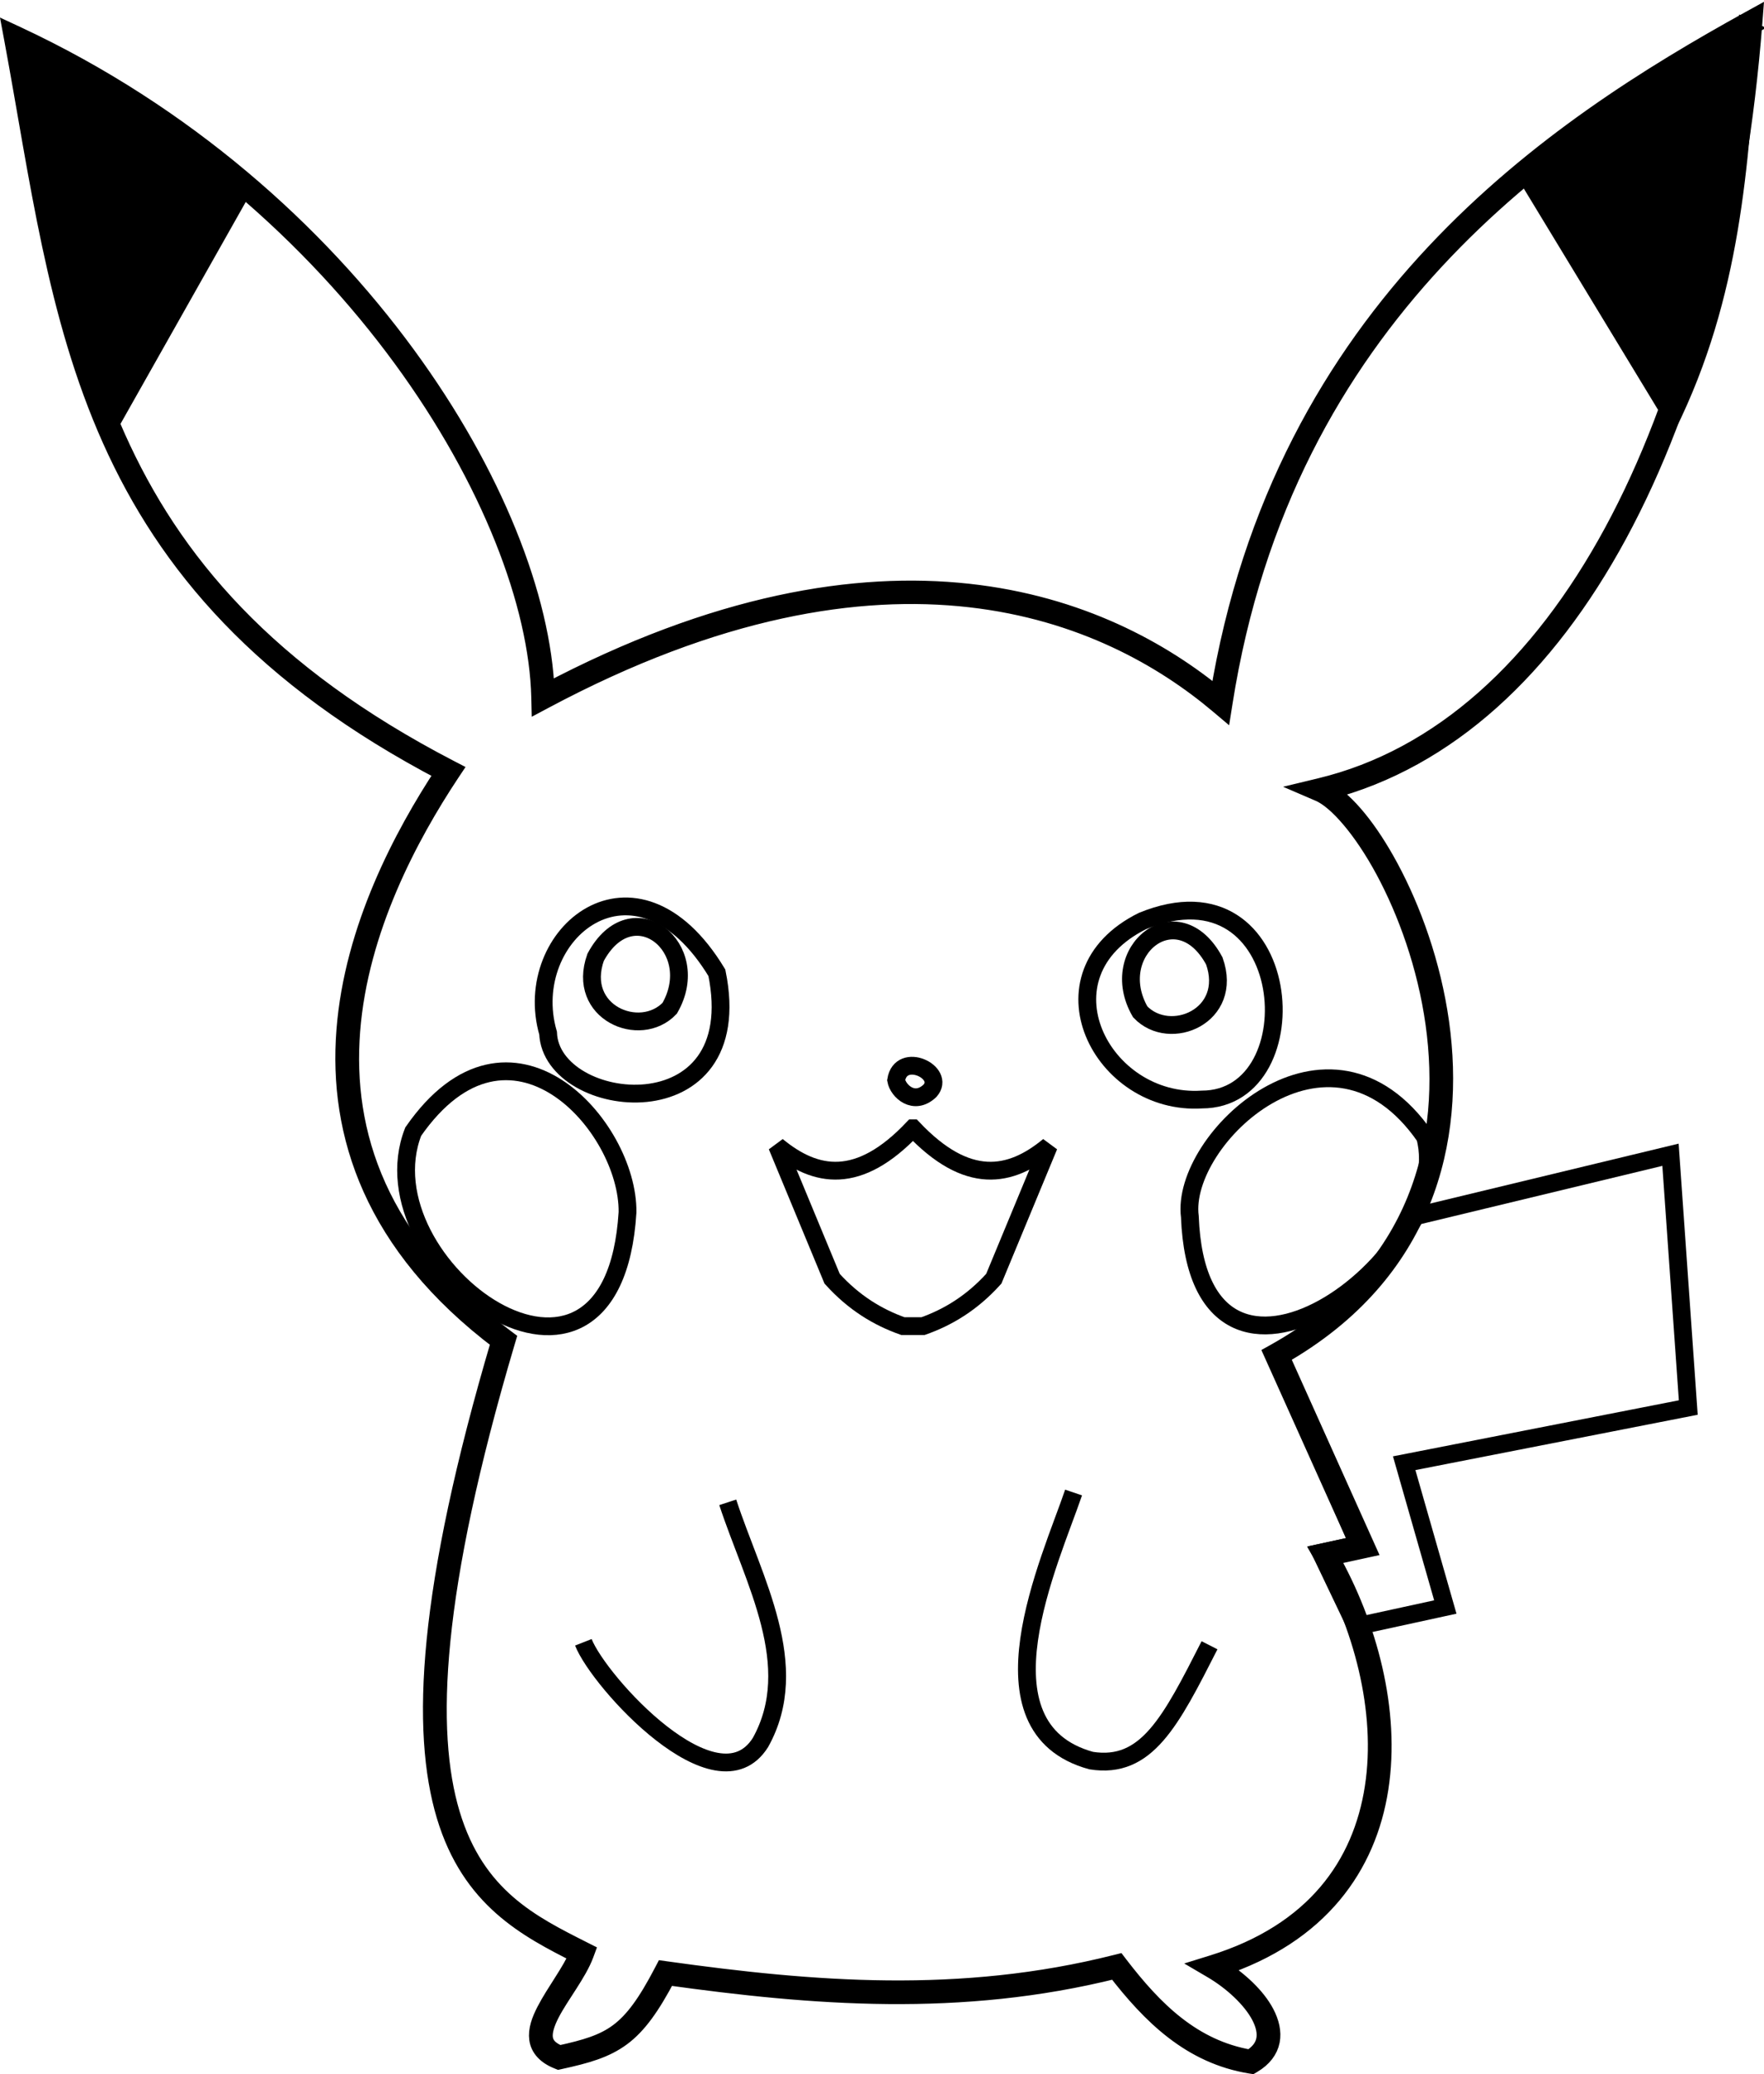 <?xml version="1.0" encoding="UTF-8" standalone="no"?>
<!-- Created with Inkscape (http://www.inkscape.org/) -->

<svg
   version="1.1"
   id="svg2"
   width="297.321"
   height="349.558"
   viewBox="0 0 297.321 349.558"
   sodipodi:docname="pikachu.svg"
   inkscape:version="1.1.2 (0a00cf5339, 2022-02-04)"
   xmlns:inkscape="http://www.inkscape.org/namespaces/inkscape"
   xmlns:sodipodi="http://sodipodi.sourceforge.net/DTD/sodipodi-0.dtd"
   xmlns="http://www.w3.org/2000/svg"
   xmlns:svg="http://www.w3.org/2000/svg">
  <defs
     id="defs6">
    <marker
       style="overflow:visible"
       id="Arrow1Lstart"
       refX="0"
       refY="0"
       orient="auto"
       inkscape:stockid="Arrow1Lstart"
       inkscape:isstock="true">
      <path
         transform="matrix(0.8,0,0,0.8,10,0)"
         style="fill:context-stroke;fill-rule:evenodd;stroke:context-stroke;stroke-width:1pt"
         d="M 0,0 5,-5 -12.5,0 5,5 Z"
         id="path12060" />
    </marker>
  </defs>
  <sodipodi:namedview
     id="namedview4"
     pagecolor="#ffffff"
     bordercolor="#666666"
     borderopacity="1.0"
     inkscape:pageshadow="2"
     inkscape:pageopacity="0.0"
     inkscape:pagecheckerboard="0"
     showgrid="false"
     inkscape:zoom="0.94282739"
     inkscape:cx="116.14003"
     inkscape:cy="219.02206"
     inkscape:window-width="1366"
     inkscape:window-height="699"
     inkscape:window-x="0"
     inkscape:window-y="0"
     inkscape:window-maximized="1"
     inkscape:current-layer="layer2"
     showguides="false"
     fit-margin-top="0"
     fit-margin-left="0"
     fit-margin-right="0"
     fit-margin-bottom="0" />
  <g
     inkscape:groupmode="layer"
     id="layer2"
     inkscape:label="tail"
     style="display:inline"
     transform="translate(-97.116,-80.043)">
    <path
       style="fill:none;stroke:#000000;stroke-width:3;stroke-linecap:butt;stroke-linejoin:miter;stroke-miterlimit:4;stroke-dasharray:none;stroke-opacity:1"
       d="m 325.682,354.148 15.041,-3.275 -6.932,-24.234 47.881,-9.385 -2.996,-42.6 -42.945,10.355 c -6.17,10.084 -13.687,18.296 -23.437,23.402 l 13.797,31.922 -6.35,1.381 z"
       id="path15036"
       sodipodi:nodetypes="cccccccccc" />
  </g>
  <g
     inkscape:groupmode="layer"
     id="layer1"
     inkscape:label="outline"
     style="display:inline"
     transform="translate(-97.116,-80.043)">
    <g
       id="path1104"
       style="display:inline;fill:none;fill-opacity:1;stroke:#000000;stroke-width:3;stroke-miterlimit:4;stroke-dasharray:none;stroke-opacity:1"
       transform="translate(-1.163,-1.296)">
      <path
         id="path12850"
         style="color:#000000;fill:none;fill-opacity:1;stroke:#000000;stroke-width:3;stroke-miterlimit:4;stroke-dasharray:none;stroke-opacity:1"
         d="m 396.594,95.629 c -32.799,18.147 -78.91,48.393 -89.293,114.561 -18.669,-15.772 -55.845,-32.034 -114.203,-0.902 -0.738,-31.607 -32.188,-84.635 -88.865,-111.096 8.79,47.31 10.976,91.479 72.883,123.6 -13.999,21.107 -34.057,63.445 9.299,95.879 -25.03,84.402 -4.205,94.457 13.262,103.283 -2.28,6.158 -11.762,14.496 -3.893,17.578 9.066,-1.972 12.379,-3.55 17.947,-14.227 24.759,3.463 49.735,5.521 76.049,-1.115 5.947,7.75 12.606,14.435 22.643,16.064 6.785,-3.973 0.608,-11.918 -6.354,-16.002 34.841,-10.796 32.215,-46.412 18.887,-69.457 l 6.283,-1.367 -14.506,-32.279 c 49.582,-27.751 20.158,-89.735 7.393,-95.238 41.235,-9.9 67.225,-62.355 72.469,-129.281 z"
         transform="translate(-3.275,-10.441)" />
      <path
         style="color:#000000;fill:none;fill-opacity:1;stroke:#000000;stroke-width:3;stroke-miterlimit:4;stroke-dasharray:none;stroke-opacity:1"
         d="M 393.889,84.301 393.076,84.75 c -32.696,18.089 -78.723,48.326 -89.389,114.125 -18.904,-15.65 -55.928,-31.197 -113.426,-0.805 -0.6,-15.875 -8.638,-36.735 -23.492,-56.998 -15.086,-20.579 -37.179,-40.506 -65.602,-53.775 l -0.881,-0.41 0.178,0.955 c 4.391,23.635 7.134,46.546 16.559,67.607 9.374,20.95 25.408,40.032 56.121,56.082 -6.971,10.589 -15.324,26.279 -16.662,43.471 -1.35,17.338 4.539,36.151 26.09,52.402 -12.433,42.032 -13.517,65.653 -9.217,79.951 4.238,14.092 13.754,19.007 22.369,23.361 -1.179,2.872 -3.877,6.322 -5.521,9.508 -0.856,1.658 -1.43,3.262 -1.223,4.754 0.207,1.492 1.275,2.765 3.346,3.576 l 0.141,0.057 0.146,-0.033 c 4.548,-0.989 7.729,-1.892 10.479,-3.936 2.685,-1.996 4.914,-5.105 7.623,-10.244 24.573,3.425 49.42,5.437 75.6,-1.1 5.924,7.675 12.649,14.367 22.752,16.008 l 0.178,0.027 0.154,-0.09 c 1.787,-1.047 2.793,-2.422 3.088,-3.938 0.295,-1.516 -0.1,-3.123 -0.918,-4.686 -1.509,-2.884 -4.516,-5.613 -7.75,-7.664 16.934,-5.569 24.957,-17.154 26.977,-30.205 2.023,-13.07 -1.873,-27.528 -8.389,-39.045 l 6.266,-1.363 -14.586,-32.457 c 24.6,-13.992 29.7,-36.536 26.943,-56.211 -1.386,-9.894 -4.73,-19.074 -8.537,-26.145 -3.468,-6.441 -7.234,-10.994 -10.482,-12.9 20.302,-5.266 36.869,-20.77 49.01,-43.18 12.353,-22.8 20.171,-52.708 22.797,-86.225 z m -1.164,1.807 c -2.692,33.015 -10.441,62.453 -22.584,84.867 -12.262,22.634 -28.963,38.099 -49.408,43.008 l -1.461,0.352 1.381,0.594 c 2.942,1.268 7.208,6.111 10.959,13.078 3.751,6.967 7.06,16.05 8.428,25.809 2.735,19.518 -2.211,41.68 -26.826,55.457 l -0.4,0.223 14.441,32.135 -6.35,1.381 0.342,0.594 c 6.615,11.438 10.569,26.015 8.561,38.996 -2.009,12.981 -9.893,24.382 -27.162,29.732 l -1.082,0.336 0.977,0.574 c 3.414,2.003 6.646,4.983 8.143,7.844 0.748,1.43 1.06,2.811 0.822,4.029 -0.229,1.175 -0.989,2.239 -2.479,3.156 -9.741,-1.659 -16.245,-8.166 -22.125,-15.828 l -0.199,-0.26 -0.32,0.08 c -26.218,6.612 -51.117,4.564 -75.857,1.104 l -0.348,-0.049 -0.164,0.314 c -2.77,5.311 -4.952,8.3 -7.518,10.207 -2.527,1.879 -5.512,2.75 -9.918,3.715 -1.748,-0.72 -2.453,-1.616 -2.605,-2.715 -0.157,-1.131 0.305,-2.575 1.121,-4.156 1.632,-3.162 4.584,-6.776 5.777,-9.998 l 0.154,-0.418 -0.398,-0.201 c -8.736,-4.415 -18.102,-9.001 -22.312,-23 -4.21,-13.999 -3.198,-37.536 9.305,-79.695 l 0.1,-0.334 -0.279,-0.209 c -21.565,-16.132 -27.291,-34.61 -25.957,-51.748 1.334,-17.138 9.8,-32.938 16.775,-43.455 l 0.309,-0.463 -0.494,-0.256 c -30.872,-16.018 -46.792,-34.985 -56.135,-55.865 -9.209,-20.581 -12.012,-43.075 -16.303,-66.387 27.817,13.189 49.499,32.778 64.33,53.01 14.993,20.452 22.994,41.549 23.359,57.193 l 0.019,0.811 0.715,-0.381 c 58.217,-31.056 95.098,-14.827 113.646,0.844 l 0.678,0.572 0.139,-0.877 c 10.267,-65.429 55.496,-95.542 88.205,-113.719 z"
         id="path12847" />
    </g>
  </g>
  <g
     inkscape:groupmode="layer"
     id="layer3"
     inkscape:label="eyes"
     style="display:inline"
     transform="translate(-97.116,-80.043)">
    <path
       style="display:inline;fill:none;stroke:#000000;stroke-width:3;stroke-linecap:butt;stroke-linejoin:miter;stroke-miterlimit:4;stroke-dasharray:none;stroke-opacity:1"
       d="m 289.671,235.266 c -18.191,9.053 -6.9,31.168 10.015,30.08 18.873,-0.01 15.847,-40.681 -10.015,-30.08 z"
       id="path2330"
       sodipodi:nodetypes="ccc" />
    <path
       style="fill:none;stroke:#000000;stroke-width:3;stroke-linecap:butt;stroke-linejoin:miter;stroke-miterlimit:4;stroke-dasharray:none;stroke-opacity:1"
       d="m 189.494,254.146 c -4.796,-16.584 14.7,-32.893 28.451,-10.16 5.558,27.252 -27.909,23.421 -28.451,10.16 z"
       id="path3369"
       sodipodi:nodetypes="ccc" />
  </g>
  <g
     inkscape:groupmode="layer"
     id="layer4"
     inkscape:label="cheeks"
     style="display:inline"
     transform="translate(-97.116,-80.043)">
    <path
       style="display:inline;fill:none;stroke:#000000;stroke-width:3;stroke-linecap:butt;stroke-linejoin:miter;stroke-miterlimit:4;stroke-dasharray:none;stroke-opacity:1"
       d="m 166.767,270.752 c 16.283,-23.436 36.309,-0.974 36.117,13.606 -2.468,39.807 -44.95,8.939 -36.117,-13.606 z"
       id="path3817"
       sodipodi:nodetypes="ccc" />
    <path
       style="display:inline;fill:none;stroke:#000000;stroke-width:3;stroke-linecap:butt;stroke-linejoin:miter;stroke-miterlimit:4;stroke-dasharray:none;stroke-opacity:1"
       d="m 337.308,271.633 c -16.215,-23.399 -41.329,0.46 -39.642,13.45 1.508,39.081 45.151,6.583 39.642,-13.45 z"
       id="path3817-5"
       sodipodi:nodetypes="ccc" />
  </g>
  <g
     inkscape:groupmode="layer"
     id="layer5"
     inkscape:label="mouth"
     style="display:inline"
     transform="translate(-97.116,-80.043)">
    <path
       id="path5565-9"
       style="fill:none;stroke:#000000;stroke-width:3;stroke-linecap:butt;stroke-linejoin:miter;stroke-miterlimit:4;stroke-dasharray:none;stroke-opacity:1"
       d="m 250.994,270.195 c -9.162,9.68 -16.388,8.343 -22.904,2.967 l 9.279,22.385 c 3.676,4.072 7.705,6.492 11.932,7.988 h 3.389 c 4.226,-1.496 8.254,-3.916 11.93,-7.988 l 9.279,-22.385 c -6.516,5.376 -13.742,6.713 -22.904,-2.967 z" />
  </g>
  <g
     inkscape:groupmode="layer"
     id="layer6"
     inkscape:label="arms"
     style="display:inline"
     transform="translate(-97.116,-80.043)">
    <path
       style="display:inline;fill:none;stroke:#000000;stroke-width:3;stroke-linecap:butt;stroke-linejoin:miter;stroke-miterlimit:4;stroke-dasharray:none;stroke-opacity:1"
       d="m 195.441,356.819 c 2.635,6.697 22.512,28.568 29.857,16.877 7.193,-12.94 -1.201,-27.307 -5.522,-40.467"
       id="path6185"
       sodipodi:nodetypes="ccc" />
    <path
       style="display:inline;fill:none;stroke:#000000;stroke-width:3;stroke-linecap:butt;stroke-linejoin:miter;stroke-miterlimit:4;stroke-dasharray:none;stroke-opacity:1"
       d="m 300.981,357.32 c -6.566,12.9 -10.62,20.917 -19.95,19.435 -20.078,-5.524 -6.82,-33.809 -2.965,-45.178"
       id="path6185-8"
       sodipodi:nodetypes="ccc" />
  </g>
  <g
     inkscape:groupmode="layer"
     id="layer7"
     inkscape:label="reflection"
     style="display:inline"
     transform="translate(-97.116,-80.043)">
    <path
       style="fill:none;stroke:#000000;stroke-width:3;stroke-linecap:butt;stroke-linejoin:miter;stroke-miterlimit:4;stroke-dasharray:none;stroke-opacity:1"
       d="m 197.506,241.383 c 6.163,-11.431 18.373,-1.635 12.488,8.582 -5.01,5.258 -15.787,0.688 -12.488,-8.582 z"
       id="path7988"
       sodipodi:nodetypes="ccc" />
    <path
       style="fill:none;stroke:#000000;stroke-width:3;stroke-linecap:butt;stroke-linejoin:miter;stroke-miterlimit:4;stroke-dasharray:none;stroke-opacity:1"
       d="m 301.786,241.987 c -6.163,-11.431 -18.373,-1.635 -12.488,8.582 5.01,5.258 15.787,0.688 12.488,-8.582 z"
       id="path7988-4"
       sodipodi:nodetypes="ccc" />
  </g>
  <g
     inkscape:groupmode="layer"
     id="layer8"
     inkscape:label="ear"
     style="display:inline"
     transform="translate(-97.116,-80.043)">
    <path
       style="fill:#000000;stroke:#000000;stroke-width:1px;stroke-linecap:butt;stroke-linejoin:miter;stroke-opacity:1"
       d="m 101.481,87.115 c 1.509,21.281 3.513,43.585 14.53,65.854 L 138.988,112.262 C 129.522,102.537 118.701,94.287 101.481,87.115 Z"
       id="path9451"
       sodipodi:nodetypes="cccc" />
    <path
       style="fill:#000000;stroke:#000000;stroke-width:1px;stroke-linecap:butt;stroke-linejoin:miter;stroke-opacity:1"
       d="M 392.802,86.343 C 391.293,107.624 390.074,129.965 379.057,152.234 L 354.329,111.476 c 9.466,-9.724 21.252,-17.961 38.473,-25.133 z"
       id="path9451-8"
       sodipodi:nodetypes="cccc" />
  </g>
  <g
     inkscape:groupmode="layer"
     id="layer9"
     inkscape:label="nose"
     style="display:inline"
     transform="translate(-97.116,-80.043)">
    <path
       style="fill:none;stroke:#000000;stroke-width:3;stroke-linecap:butt;stroke-linejoin:miter;stroke-miterlimit:4;stroke-dasharray:none;stroke-opacity:1"
       d="m 253.869,263.867 c -2.684,2.567 -5.379,0.063 -5.71,-1.78 0.789,-4.95 8.45,-1.324 5.71,1.78 z"
       id="path10313"
       sodipodi:nodetypes="ccc" />
  </g>
</svg>
